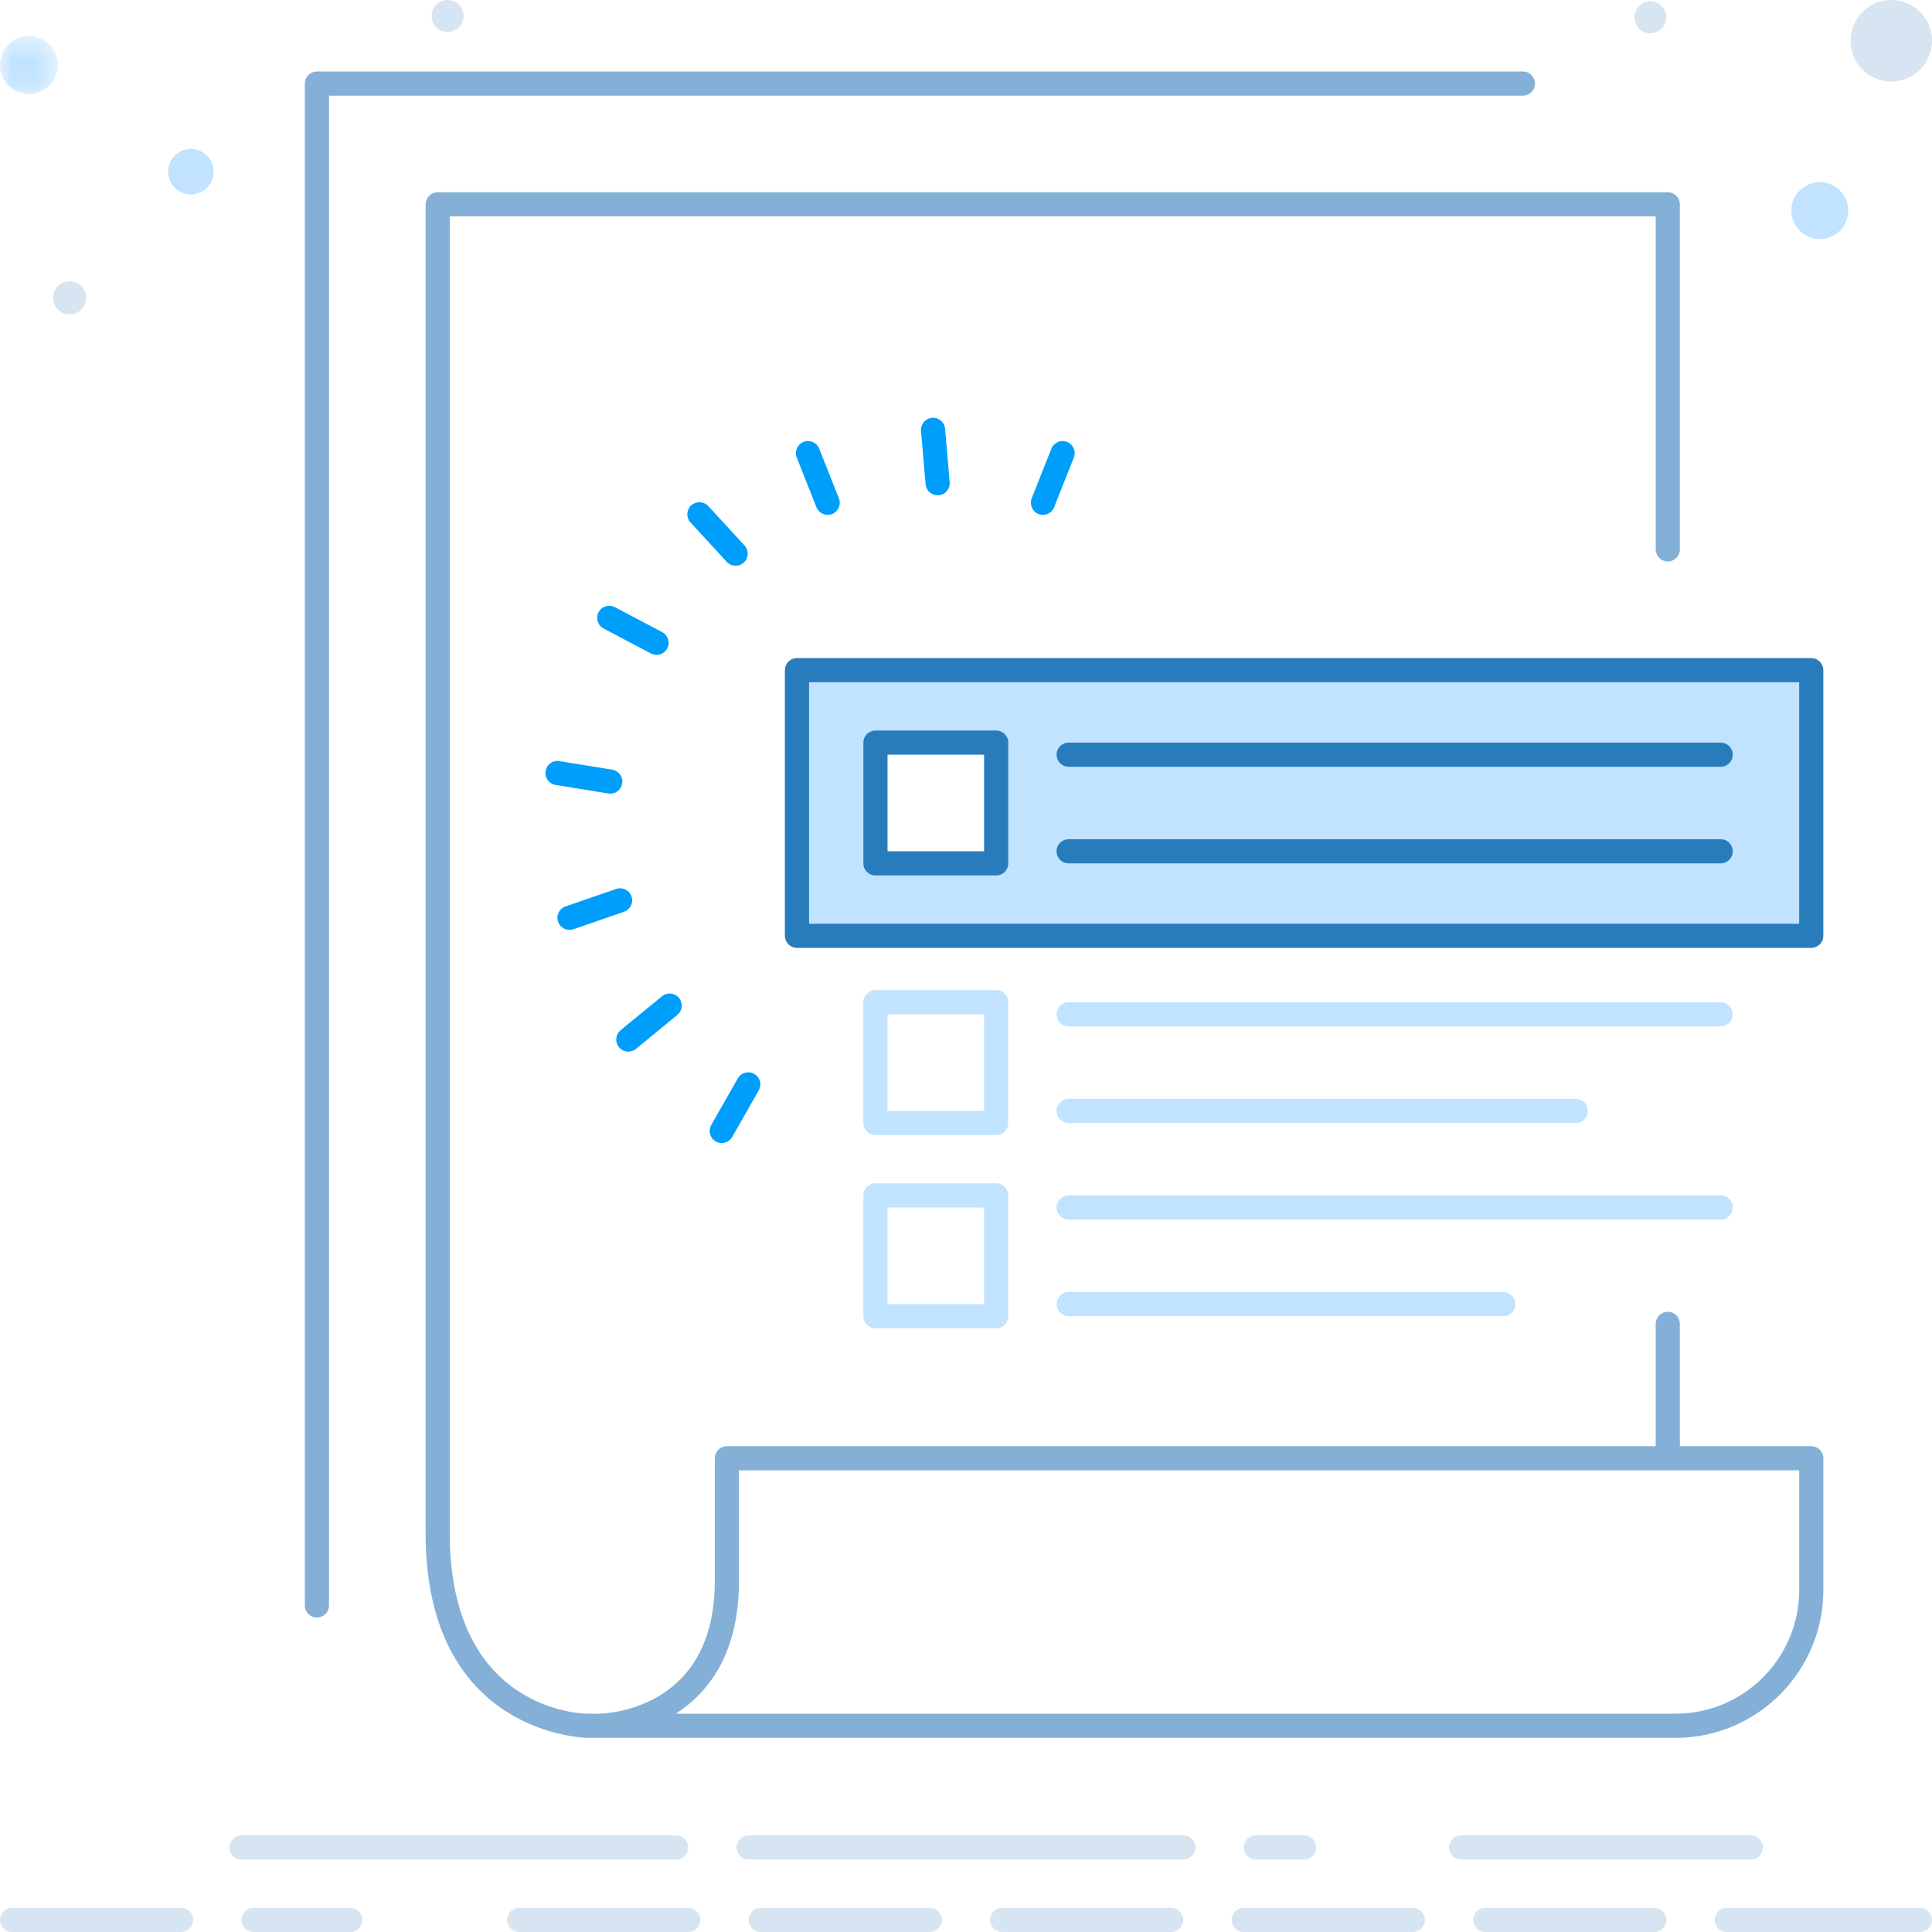 <svg width="80" height="80" viewBox="0 0 80 80" fill="none" xmlns="http://www.w3.org/2000/svg">
<g clip-path="url(#clip0_88_1808)">
<path fill-rule="evenodd" clip-rule="evenodd" d="M36 36H41V31H36V36ZM33 39H75V28H33V39Z" fill="#C1E3FF"/>
<path fill-rule="evenodd" clip-rule="evenodd" d="M38.825 20.509C38.568 20.509 38.349 20.313 38.327 20.052L38.138 17.841C38.114 17.566 38.318 17.323 38.594 17.3C38.861 17.276 39.111 17.48 39.134 17.755L39.324 19.966C39.347 20.241 39.143 20.484 38.868 20.507C38.854 20.508 38.839 20.509 38.825 20.509Z" fill="#009EFB"/>
<path fill-rule="evenodd" clip-rule="evenodd" d="M34.273 21.32C34.074 21.32 33.886 21.201 33.807 21.005L32.992 18.947C32.891 18.69 33.017 18.399 33.273 18.298C33.526 18.194 33.819 18.321 33.922 18.578L34.737 20.635C34.839 20.892 34.714 21.183 34.456 21.285C34.397 21.309 34.334 21.32 34.273 21.32Z" fill="#009EFB"/>
<path fill-rule="evenodd" clip-rule="evenodd" d="M30.461 23.426C30.326 23.426 30.191 23.371 30.093 23.265L28.592 21.634C28.406 21.431 28.419 21.114 28.622 20.927C28.825 20.741 29.142 20.755 29.329 20.956L30.829 22.587C31.016 22.79 31.003 23.107 30.799 23.294C30.704 23.382 30.582 23.426 30.461 23.426Z" fill="#009EFB"/>
<path fill-rule="evenodd" clip-rule="evenodd" d="M27.186 27.117C27.107 27.117 27.028 27.098 26.953 27.059L24.994 26.026C24.75 25.897 24.656 25.595 24.785 25.35C24.915 25.106 25.215 25.013 25.461 25.141L27.42 26.175C27.664 26.304 27.758 26.606 27.629 26.85C27.539 27.02 27.366 27.117 27.186 27.117Z" fill="#009EFB"/>
<path fill-rule="evenodd" clip-rule="evenodd" d="M29.885 47.331C29.801 47.331 29.716 47.31 29.638 47.266C29.398 47.129 29.314 46.823 29.451 46.584L30.55 44.654C30.687 44.413 30.991 44.331 31.232 44.467C31.472 44.603 31.556 44.909 31.419 45.148L30.32 47.078C30.228 47.24 30.059 47.331 29.885 47.331Z" fill="#009EFB"/>
<path fill-rule="evenodd" clip-rule="evenodd" d="M25.271 32.864C25.245 32.864 25.218 32.862 25.19 32.857L23.006 32.503C22.733 32.459 22.548 32.202 22.592 31.929C22.636 31.658 22.886 31.468 23.166 31.516L25.351 31.871C25.623 31.915 25.808 32.172 25.764 32.444C25.724 32.689 25.512 32.864 25.271 32.864Z" fill="#009EFB"/>
<path fill-rule="evenodd" clip-rule="evenodd" d="M23.582 38.505C23.374 38.505 23.181 38.375 23.109 38.168C23.019 37.907 23.158 37.622 23.419 37.532L25.513 36.809C25.771 36.719 26.059 36.857 26.149 37.118C26.239 37.379 26.101 37.664 25.839 37.754L23.745 38.478C23.691 38.496 23.636 38.505 23.582 38.505Z" fill="#009EFB"/>
<path fill-rule="evenodd" clip-rule="evenodd" d="M26.017 43.545C25.872 43.545 25.729 43.483 25.63 43.362C25.455 43.149 25.486 42.834 25.699 42.658L27.412 41.253C27.626 41.078 27.94 41.109 28.116 41.322C28.29 41.536 28.26 41.851 28.046 42.026L26.334 43.432C26.241 43.508 26.128 43.545 26.017 43.545Z" fill="#009EFB"/>
<path fill-rule="evenodd" clip-rule="evenodd" d="M43.185 21.32C43.123 21.32 43.061 21.309 43.001 21.285C42.744 21.183 42.619 20.892 42.72 20.635L43.536 18.578C43.637 18.321 43.929 18.194 44.185 18.298C44.441 18.399 44.567 18.69 44.465 18.947L43.65 21.005C43.572 21.201 43.384 21.32 43.185 21.32Z" fill="#009EFB"/>
<path fill-rule="evenodd" clip-rule="evenodd" d="M27.98 70.961H69.382C72.204 70.961 74.501 68.664 74.501 65.842V60.883H30.598V65.474C30.598 68.482 29.331 70.096 27.98 70.961ZM69.382 71.961H24.334C24.267 71.961 17.623 71.864 17.623 63.479V8.461C17.623 8.185 17.848 7.961 18.123 7.961H69.059C69.335 7.961 69.559 8.185 69.559 8.461V22.75C69.559 23.026 69.335 23.25 69.059 23.25C68.784 23.25 68.559 23.026 68.559 22.75V8.961H18.623V63.479C18.623 70.844 24.102 70.96 24.334 70.961H24.782C24.979 70.96 29.598 70.874 29.598 65.474V60.383C29.598 60.107 29.822 59.883 30.098 59.883H68.559V54.818C68.559 54.542 68.784 54.318 69.059 54.318C69.335 54.318 69.559 54.542 69.559 54.818V59.883H75.001C75.276 59.883 75.501 60.107 75.501 60.383V65.842C75.501 69.216 72.755 71.961 69.382 71.961Z" fill="#84B0D7"/>
<path fill-rule="evenodd" clip-rule="evenodd" d="M13.123 66.979C12.848 66.979 12.623 66.755 12.623 66.479V3.461C12.623 3.185 12.848 2.961 13.123 2.961H63.059C63.336 2.961 63.559 3.185 63.559 3.461C63.559 3.738 63.336 3.961 63.059 3.961H13.623V66.479C13.623 66.755 13.399 66.979 13.123 66.979Z" fill="#84B0D7"/>
<path fill-rule="evenodd" clip-rule="evenodd" d="M76.626 1.688C76.626 2.619 77.38 3.374 78.312 3.374C79.245 3.374 80.001 2.619 80.001 1.688C80.001 0.755 79.245 0 78.312 0C77.38 0 76.626 0.755 76.626 1.688Z" fill="#D6E5F1"/>
<path fill-rule="evenodd" clip-rule="evenodd" d="M67.675 0.718C67.675 1.083 67.971 1.379 68.336 1.379C68.701 1.379 68.998 1.083 68.998 0.718C68.998 0.353 68.701 0.057 68.336 0.057C67.971 0.057 67.675 0.353 67.675 0.718Z" fill="#D6E5F1"/>
<path fill-rule="evenodd" clip-rule="evenodd" d="M74.176 8.722C74.176 9.372 74.703 9.9 75.354 9.9C76.004 9.9 76.531 9.372 76.531 8.722C76.531 8.072 76.004 7.545 75.354 7.545C74.703 7.545 74.176 8.072 74.176 8.722Z" fill="#C1E3FF"/>
<path fill-rule="evenodd" clip-rule="evenodd" d="M28 77H10C9.724 77 9.5 76.776 9.5 76.5C9.5 76.224 9.724 76 10 76H28C28.276 76 28.5 76.224 28.5 76.5C28.5 76.776 28.276 77 28 77ZM49 77H31C30.724 77 30.5 76.776 30.5 76.5C30.5 76.224 30.724 76 31 76H49C49.276 76 49.5 76.224 49.5 76.5C49.5 76.776 49.276 77 49 77ZM54 77H52C51.724 77 51.5 76.776 51.5 76.5C51.5 76.224 51.724 76 52 76H54C54.276 76 54.5 76.224 54.5 76.5C54.5 76.776 54.276 77 54 77Z" fill="#D6E5F1"/>
<path fill-rule="evenodd" clip-rule="evenodd" d="M72.5 77H60.5C60.224 77 60 76.776 60 76.5C60 76.224 60.224 76 60.5 76H72.5C72.776 76 73 76.224 73 76.5C73 76.776 72.776 77 72.5 77Z" fill="#D6E5F1"/>
<path fill-rule="evenodd" clip-rule="evenodd" d="M7.5 80H0.5C0.224 80 0 79.776 0 79.5C0 79.224 0.224 79 0.5 79H7.5C7.776 79 8 79.224 8 79.5C8 79.776 7.776 80 7.5 80ZM14.5 80H10.5C10.224 80 10 79.776 10 79.5C10 79.224 10.224 79 10.5 79H14.5C14.776 79 15 79.224 15 79.5C15 79.776 14.776 80 14.5 80Z" fill="#D6E5F1"/>
<path fill-rule="evenodd" clip-rule="evenodd" d="M28.5 80H21.5C21.224 80 21 79.776 21 79.5C21 79.224 21.224 79 21.5 79H28.5C28.776 79 29 79.224 29 79.5C29 79.776 28.776 80 28.5 80ZM38.5 80H31.5C31.224 80 31 79.776 31 79.5C31 79.224 31.224 79 31.5 79H38.5C38.776 79 39 79.224 39 79.5C39 79.776 38.776 80 38.5 80ZM48.5 80H41.5C41.224 80 41 79.776 41 79.5C41 79.224 41.224 79 41.5 79H48.5C48.776 79 49 79.224 49 79.5C49 79.776 48.776 80 48.5 80ZM58.5 80H51.5C51.224 80 51 79.776 51 79.5C51 79.224 51.224 79 51.5 79H58.5C58.776 79 59 79.224 59 79.5C59 79.776 58.776 80 58.5 80ZM68.5 80H61.5C61.224 80 61 79.776 61 79.5C61 79.224 61.224 79 61.5 79H68.5C68.776 79 69 79.224 69 79.5C69 79.776 68.776 80 68.5 80ZM79.5 80H71.5C71.224 80 71 79.776 71 79.5C71 79.224 71.224 79 71.5 79H79.5C79.776 79 80 79.224 80 79.5C80 79.776 79.776 80 79.5 80Z" fill="#D6E5F1"/>
<path fill-rule="evenodd" clip-rule="evenodd" d="M17.873 0.661C17.873 1.026 18.169 1.322 18.535 1.322C18.899 1.322 19.197 1.026 19.197 0.661C19.197 0.296 18.899 0 18.535 0C18.169 0 17.873 0.296 17.873 0.661Z" fill="#D6E5F1"/>
<path fill-rule="evenodd" clip-rule="evenodd" d="M8.845 7.108C8.845 7.629 8.423 8.05 7.903 8.05C7.383 8.05 6.961 7.629 6.961 7.108C6.961 6.587 7.383 6.166 7.903 6.166C8.423 6.166 8.845 6.587 8.845 7.108Z" fill="#C1E3FF"/>
<path fill-rule="evenodd" clip-rule="evenodd" d="M3.567 12.331C3.567 12.709 3.26 13.016 2.882 13.016C2.504 13.016 2.198 12.709 2.198 12.331C2.198 11.952 2.504 11.646 2.882 11.646C3.26 11.646 3.567 11.952 3.567 12.331Z" fill="#D6E5F1"/>
<mask id="mask0_88_1808" style="mask-type:alpha" maskUnits="userSpaceOnUse" x="0" y="1" width="3" height="3">
<path d="M0 3.894V1.495H2.399V3.894H0Z" fill="white"/>
</mask>
<g mask="url(#mask0_88_1808)">
<path fill-rule="evenodd" clip-rule="evenodd" d="M2.399 2.695C2.399 3.357 1.862 3.894 1.2 3.894C0.537 3.894 -0 3.357 -0 2.695C-0 2.032 0.537 1.495 1.2 1.495C1.862 1.495 2.399 2.032 2.399 2.695Z" fill="#C1E3FF"/>
</g>
<path fill-rule="evenodd" clip-rule="evenodd" d="M33.5 38.25H74.5V28.25H33.5V38.25ZM75 39.25H33C32.724 39.25 32.5 39.026 32.5 38.75V27.75C32.5 27.474 32.724 27.25 33 27.25H75C75.276 27.25 75.5 27.474 75.5 27.75V38.75C75.5 39.026 75.276 39.25 75 39.25Z" fill="#297CBB"/>
<path fill-rule="evenodd" clip-rule="evenodd" d="M36.75 46H40.75V42H36.75V46ZM41.25 47H36.25C35.974 47 35.75 46.776 35.75 46.5V41.5C35.75 41.224 35.974 41 36.25 41H41.25C41.526 41 41.75 41.224 41.75 41.5V46.5C41.75 46.776 41.526 47 41.25 47Z" fill="#C1E3FF"/>
<path fill-rule="evenodd" clip-rule="evenodd" d="M71.25 42.5H44.25C43.974 42.5 43.75 42.276 43.75 42C43.75 41.724 43.974 41.5 44.25 41.5H71.25C71.526 41.5 71.75 41.724 71.75 42C71.75 42.276 71.526 42.5 71.25 42.5Z" fill="#C1E3FF"/>
<path fill-rule="evenodd" clip-rule="evenodd" d="M65.25 46.5H44.25C43.974 46.5 43.75 46.276 43.75 46C43.75 45.724 43.974 45.5 44.25 45.5H65.25C65.526 45.5 65.75 45.724 65.75 46C65.75 46.276 65.526 46.5 65.25 46.5Z" fill="#C1E3FF"/>
<path fill-rule="evenodd" clip-rule="evenodd" d="M36.75 35.25H40.75V31.25H36.75V35.25ZM41.25 36.25H36.25C35.974 36.25 35.75 36.026 35.75 35.75V30.75C35.75 30.474 35.974 30.25 36.25 30.25H41.25C41.526 30.25 41.75 30.474 41.75 30.75V35.75C41.75 36.026 41.526 36.25 41.25 36.25Z" fill="#297CBB"/>
<path fill-rule="evenodd" clip-rule="evenodd" d="M71.25 31.75H44.25C43.974 31.75 43.75 31.526 43.75 31.25C43.75 30.974 43.974 30.75 44.25 30.75H71.25C71.526 30.75 71.75 30.974 71.75 31.25C71.75 31.526 71.526 31.75 71.25 31.75Z" fill="#297CBB"/>
<path fill-rule="evenodd" clip-rule="evenodd" d="M71.25 35.75H44.25C43.974 35.75 43.75 35.526 43.75 35.25C43.75 34.974 43.974 34.75 44.25 34.75H71.25C71.526 34.75 71.75 34.974 71.75 35.25C71.75 35.526 71.526 35.75 71.25 35.75Z" fill="#297CBB"/>
<path fill-rule="evenodd" clip-rule="evenodd" d="M36.75 54H40.75V50H36.75V54ZM41.25 55H36.25C35.974 55 35.75 54.776 35.75 54.5V49.5C35.75 49.224 35.974 49 36.25 49H41.25C41.526 49 41.75 49.224 41.75 49.5V54.5C41.75 54.776 41.526 55 41.25 55Z" fill="#C1E3FF"/>
<path fill-rule="evenodd" clip-rule="evenodd" d="M71.25 50.5H44.25C43.974 50.5 43.75 50.276 43.75 50C43.75 49.724 43.974 49.5 44.25 49.5H71.25C71.526 49.5 71.75 49.724 71.75 50C71.75 50.276 71.526 50.5 71.25 50.5Z" fill="#C1E3FF"/>
<path fill-rule="evenodd" clip-rule="evenodd" d="M62.25 54.5H44.25C43.974 54.5 43.75 54.276 43.75 54C43.75 53.724 43.974 53.5 44.25 53.5H62.25C62.526 53.5 62.75 53.724 62.75 54C62.75 54.276 62.526 54.5 62.25 54.5Z" fill="#C1E3FF"/>
</g>
<defs>
<clipPath id="clip0_88_1808">
<rect width="80" height="80" fill="white"/>
</clipPath>
</defs>
</svg>
